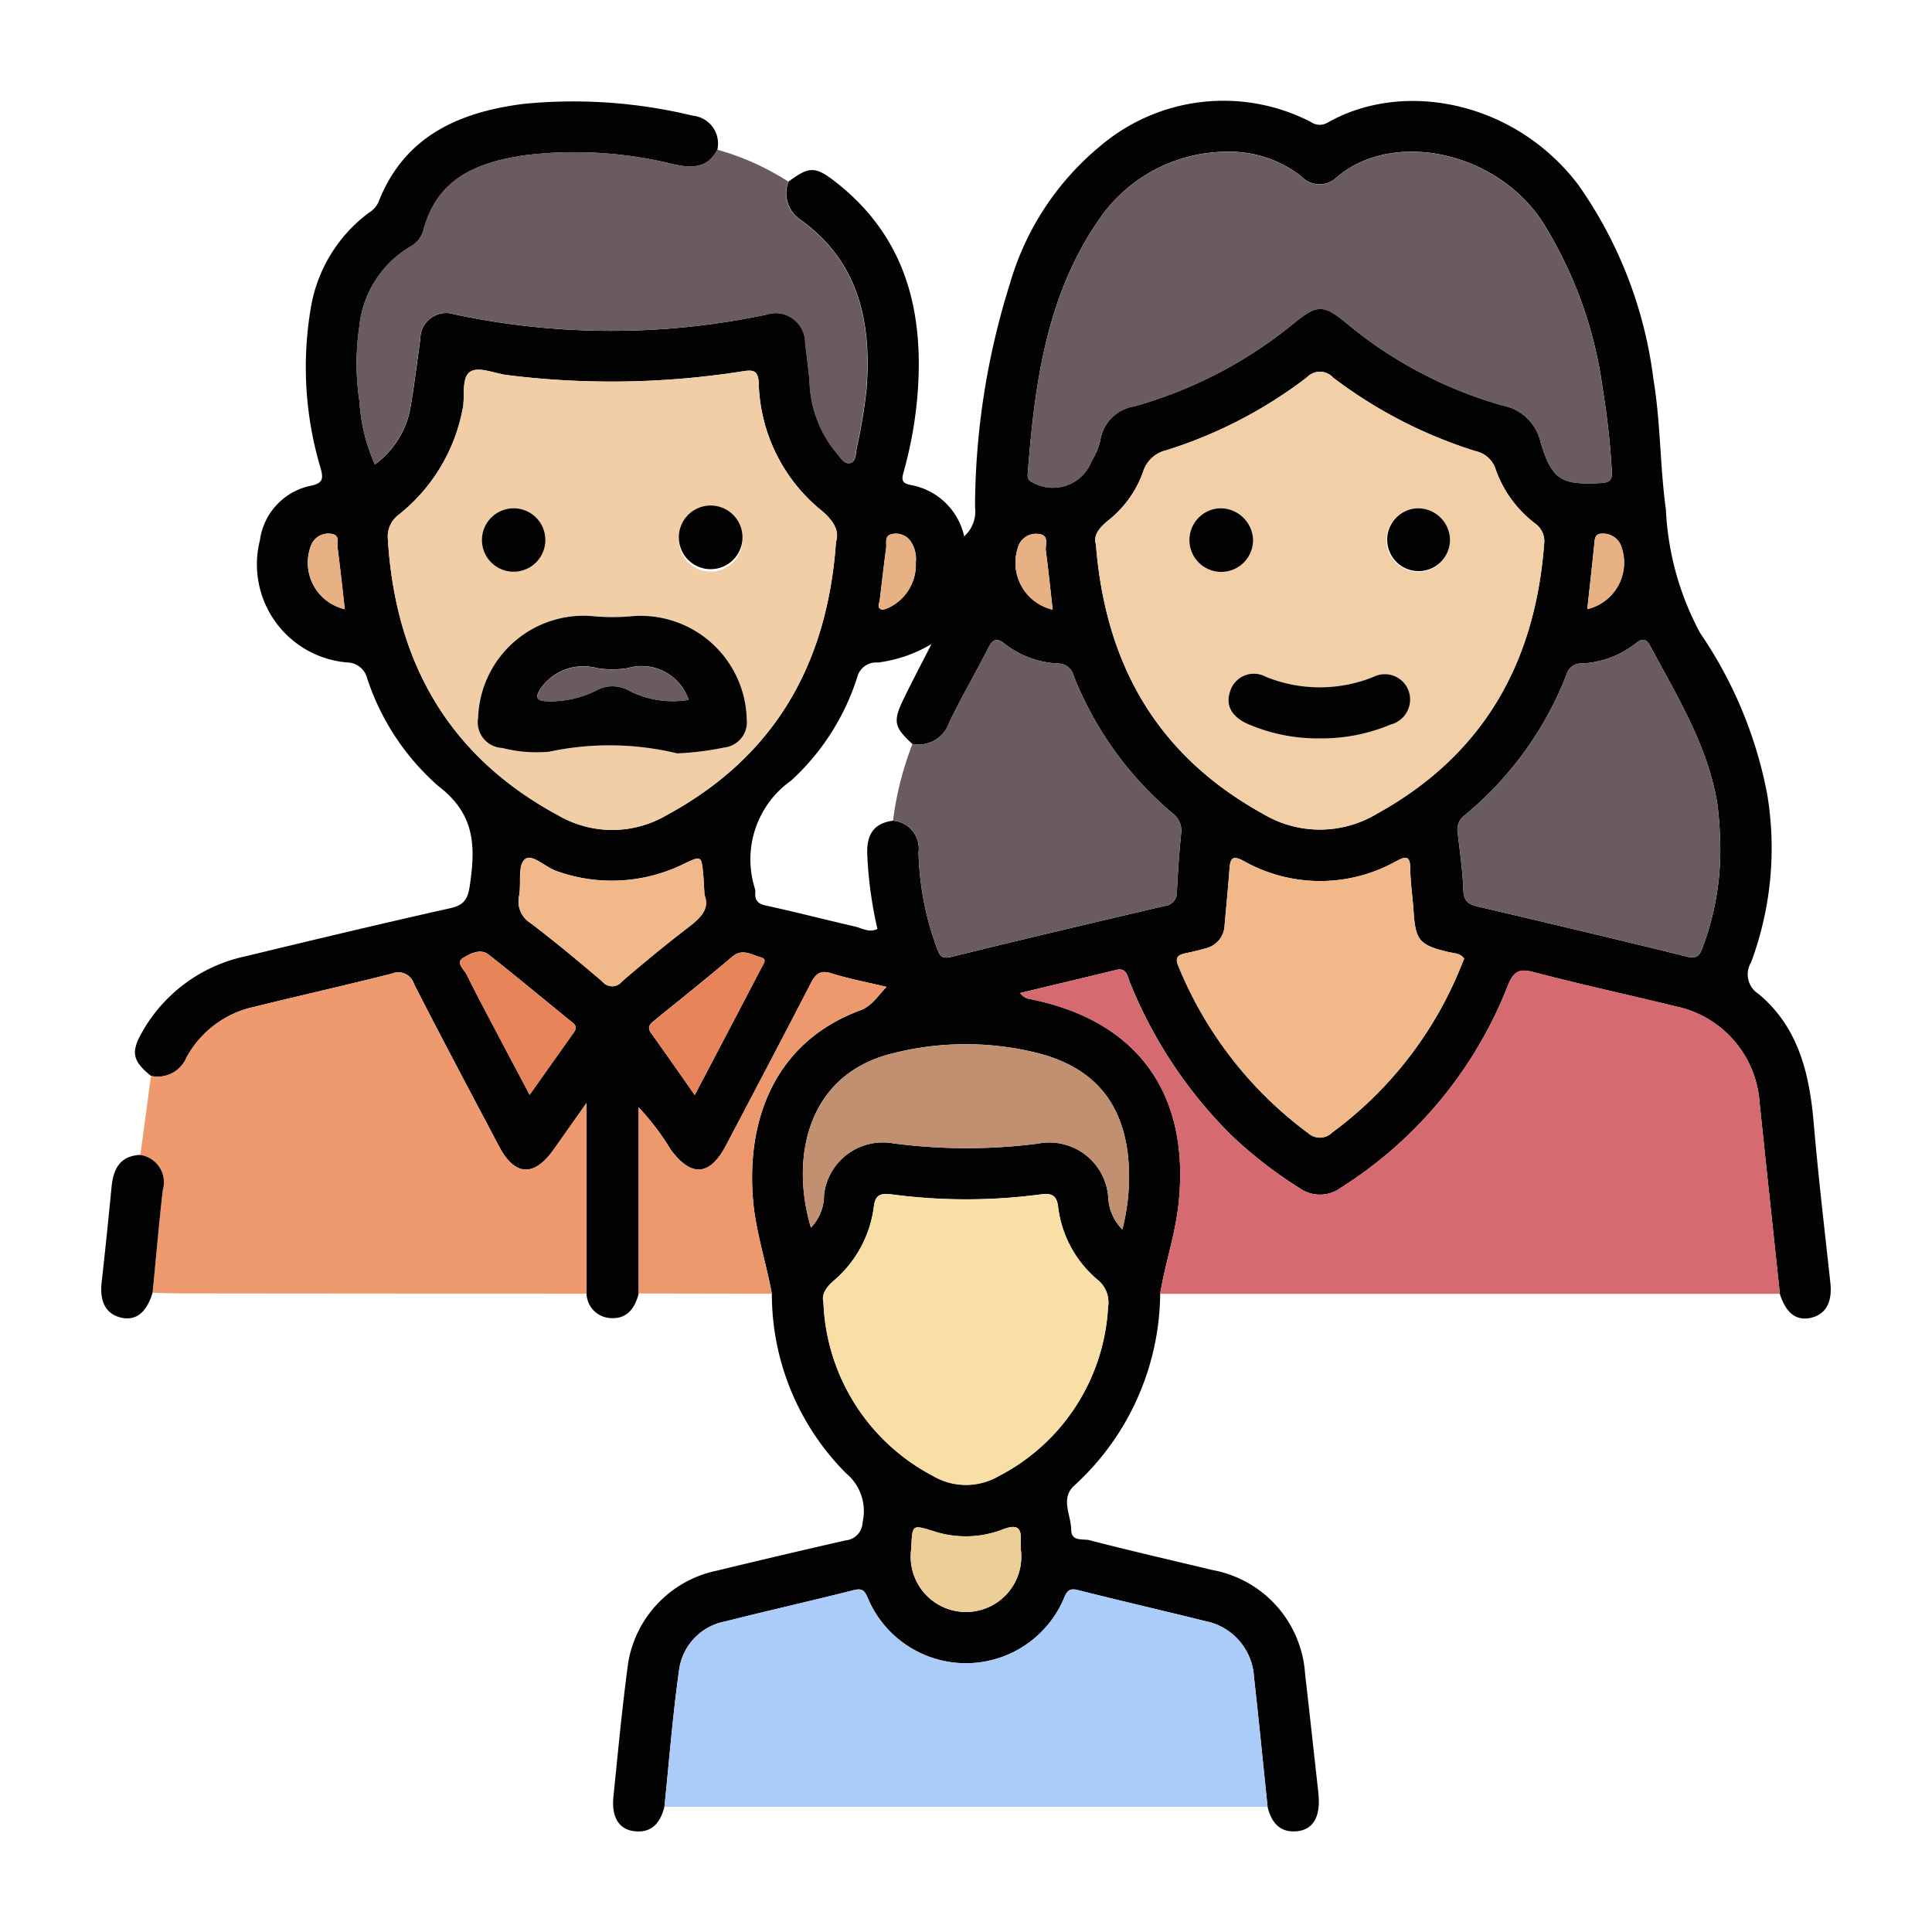 <svg xmlns="http://www.w3.org/2000/svg" xmlns:xlink="http://www.w3.org/1999/xlink" width="85" height="85" viewBox="0 0 85 85">
  <defs>
    <clipPath id="clip-path">
      <rect id="Rectángulo_312800" data-name="Rectángulo 312800" width="76.091" height="76.149" transform="translate(0 0)" fill="none"/>
    </clipPath>
  </defs>
  <g id="Grupo_995845" data-name="Grupo 995845" transform="translate(-1335 -6589)">
    <rect id="Rectángulo_309092" data-name="Rectángulo 309092" width="85" height="85" transform="translate(1335 6589)" fill="none"/>
    <g id="Grupo_995882" data-name="Grupo 995882" transform="translate(1339.454 6593.425)">
      <g id="Grupo_995881" data-name="Grupo 995881" clip-path="url(#clip-path)">
        <path id="Trazado_657153" data-name="Trazado 657153" d="M2.189,42.911c-.823-.663-.9-1.051-.366-1.971A6.845,6.845,0,0,1,6.34,37.65c3-.726,6-1.443,9.013-2.117.6-.134.771-.391.859-.976.253-1.7.265-3.141-1.371-4.389A10.766,10.766,0,0,1,11.7,25.42a.922.922,0,0,0-.882-.7A4.33,4.33,0,0,1,6.982,19.34a2.832,2.832,0,0,1,2.268-2.4c.546-.116.51-.369.4-.774a15.5,15.5,0,0,1-.431-7.036,6.555,6.555,0,0,1,2.554-4.194,1.068,1.068,0,0,0,.42-.46C13.324,1.573,15.719.514,18.565.147a22.281,22.281,0,0,1,7.461.518,1.231,1.231,0,0,1,1.08,1.5c-.437.842-1.156.806-1.933.637a18.1,18.1,0,0,0-6.5-.4c-2.068.3-3.9.981-4.5,3.319a1.2,1.2,0,0,1-.6.72,4.639,4.639,0,0,0-2.22,3.529,11.048,11.048,0,0,0,.011,3.273,7.841,7.841,0,0,0,.677,2.764,3.951,3.951,0,0,0,1.551-2.425c.179-1.021.3-2.052.446-3.079a1.141,1.141,0,0,1,1.495-1.1,33.057,33.057,0,0,0,13.72.016,1.3,1.3,0,0,1,1.72,1.23c.066.555.138,1.11.192,1.666a5.174,5.174,0,0,0,1.167,3.163c.175.19.333.521.6.474.284-.051.26-.424.307-.666a23.232,23.232,0,0,0,.433-2.6c.225-2.933-.332-5.589-2.9-7.439a1.4,1.4,0,0,1-.534-1.683c.917-.681,1.185-.681,2.1.04,3.081,2.422,3.88,5.714,3.568,9.42a17.9,17.9,0,0,1-.6,3.3c-.1.355-.094.512.316.59a2.936,2.936,0,0,1,2.344,2.259,1.468,1.468,0,0,0,.477-1.279,33.035,33.035,0,0,1,1.532-9.828,12.251,12.251,0,0,1,3.969-6.059A8.378,8.378,0,0,1,53.222.943a.674.674,0,0,0,.728.03C57.3-.936,62.205.033,64.99,3.714a18.892,18.892,0,0,1,3.3,8.546c.318,1.895.286,3.834.548,5.723a12.685,12.685,0,0,0,1.507,5.442,18.777,18.777,0,0,1,2.952,7.1,14.415,14.415,0,0,1-.711,7.39A1.015,1.015,0,0,0,72.91,39.3c1.767,1.47,2.248,3.524,2.434,5.709.2,2.336.477,4.666.73,7,.094.858-.2,1.406-.879,1.549-.627.133-1.077-.22-1.342-1.051-.3-2.807-.6-5.612-.893-8.42A4.644,4.644,0,0,0,69.3,39.858c-2.094-.509-4.2-.967-6.286-1.514-.63-.166-.873-.032-1.117.559a18.47,18.47,0,0,1-7.344,8.917,1.547,1.547,0,0,1-1.847.016,18.609,18.609,0,0,1-3.022-2.351A19.967,19.967,0,0,1,45.259,38.8c-.115-.276-.131-.668-.611-.552-1.4.341-2.81.676-4.215,1.014a.608.608,0,0,0,.42.264c4.77.948,7.091,4.208,6.537,9.081-.151,1.33-.591,2.585-.8,3.894a11.562,11.562,0,0,1-3.778,8.431c-.629.567-.141,1.3-.136,1.957.005.523.523.376.8.448,1.8.466,3.618.882,5.429,1.316A4.976,4.976,0,0,1,52.963,69.2c.2,1.747.39,3.5.585,5.243.006.053.009.106.013.159.067.893-.234,1.446-.905,1.534-.783.1-1.17-.363-1.342-1.065-.2-1.907-.383-3.815-.6-5.72a2.658,2.658,0,0,0-2.163-2.458c-1.858-.463-3.726-.891-5.583-1.36-.343-.087-.464.014-.591.307a4.684,4.684,0,0,1-8.671,0c-.128-.292-.248-.392-.591-.306-1.883.475-3.778.9-5.661,1.378a2.509,2.509,0,0,0-2.03,2.124c-.283,2-.439,4.023-.648,6.035-.176.7-.56,1.168-1.341,1.067-.669-.085-.994-.639-.9-1.526.2-1.959.383-3.919.646-5.869a4.974,4.974,0,0,1,3.9-4.065q2.826-.683,5.66-1.331a.821.821,0,0,0,.755-.8,2.163,2.163,0,0,0-.725-2.153,11.177,11.177,0,0,1-3.267-7.9c-.25-1.381-.708-2.717-.827-4.131-.3-3.6,1.008-6.968,4.731-8.342.489-.181.746-.614,1.144-1.027-.88-.211-1.663-.356-2.416-.594-.495-.156-.7.009-.913.426-1.232,2.39-2.487,4.766-3.737,7.146-.711,1.354-1.537,1.4-2.435.173a11.149,11.149,0,0,0-1.406-1.851v8.19c-.162.646-.51,1.128-1.233,1.082a1.113,1.113,0,0,1-1.061-1.076V44.1c-.572.812-1.012,1.44-1.457,2.065-.855,1.2-1.7,1.15-2.387-.148-1.254-2.377-2.519-4.749-3.741-7.142a.722.722,0,0,0-.978-.465c-2.012.506-4.036.965-6.052,1.46A4.46,4.46,0,0,0,3.751,42.1a1.371,1.371,0,0,1-1.562.812m32.647-11.23a1.235,1.235,0,0,1,1.122,1.4,13.06,13.06,0,0,0,.811,4.214c.106.3.2.484.617.381,3.125-.77,6.258-1.508,9.392-2.243a.6.6,0,0,0,.549-.647c.038-.851.1-1.7.184-2.548a.945.945,0,0,0-.385-.889,15.226,15.226,0,0,1-4.342-6.039.705.705,0,0,0-.679-.546,4.09,4.09,0,0,1-2.362-.87c-.354-.287-.528-.178-.716.189-.558,1.09-1.172,2.152-1.71,3.252a1.431,1.431,0,0,1-1.627.974c-.815-.751-.869-.991-.381-2,.365-.753.757-1.493,1.219-2.4a6.106,6.106,0,0,1-2.356.814.858.858,0,0,0-.916.662,10.473,10.473,0,0,1-2.9,4.529,4.247,4.247,0,0,0-1.59,4.775.5.5,0,0,1,.009.159c-.025.356.139.5.493.572,1.3.283,2.586.617,3.881.914.321.073.638.293,1,.108A17.954,17.954,0,0,1,33.7,33.12c-.021-.829.289-1.326,1.133-1.439m8.928-12.154c.42,5.333,2.734,9.3,7.344,11.85a4.866,4.866,0,0,0,5.013,0c4.67-2.576,6.963-6.621,7.36-11.853a.959.959,0,0,0-.418-.937A5.143,5.143,0,0,1,61.35,16.23a1.18,1.18,0,0,0-.871-.8A20.456,20.456,0,0,1,54.2,12.191a.784.784,0,0,0-1.152-.017,20.015,20.015,0,0,1-6.2,3.214,1.393,1.393,0,0,0-1.017.964,4.781,4.781,0,0,1-1.522,2.117c-.408.33-.675.666-.546,1.058M32.327,19.41c.165-.487-.13-.942-.615-1.354a7.468,7.468,0,0,1-2.785-5.625c-.021-.606-.288-.586-.764-.511a37.014,37.014,0,0,1-10.283.16c-.555-.067-1.24-.382-1.625-.163-.408.233-.258,1.016-.335,1.563-.008.052-.025.1-.033.156a7.778,7.778,0,0,1-2.82,4.6,1.191,1.191,0,0,0-.458,1.031c.326,5.407,2.654,9.572,7.506,12.184a4.729,4.729,0,0,0,4.736,0c4.719-2.551,7.093-6.581,7.476-12.044M49.773,2.253a6.84,6.84,0,0,0-5.89,3c-2.3,3.335-2.809,7.187-3.116,11.089-.013.175-.037.354.208.455a1.821,1.821,0,0,0,2.6-.943,2.98,2.98,0,0,0,.374-.879,1.8,1.8,0,0,1,1.512-1.527,19.253,19.253,0,0,0,7.037-3.674c1.006-.814,1.275-.81,2.278.012a18.716,18.716,0,0,0,6.88,3.629,2.114,2.114,0,0,1,1.664,1.587c.5,1.7.928,1.914,2.642,1.825.5-.026.519-.193.491-.625a33.454,33.454,0,0,0-.39-3.491,18.452,18.452,0,0,0-2.7-7.45c-2.128-3.13-6.674-3.949-9.044-1.852a1.09,1.09,0,0,1-1.527-.082,5.148,5.148,0,0,0-3.019-1.079m-18,50.6a8.993,8.993,0,0,0,4.818,7.653,2.863,2.863,0,0,0,2.894.009,8.9,8.9,0,0,0,4.81-7.434,1.268,1.268,0,0,0-.449-1.191A4.966,4.966,0,0,1,42.1,48.672c-.058-.488-.266-.617-.739-.554a24.859,24.859,0,0,1-6.613,0c-.457-.06-.7.031-.754.534A5.126,5.126,0,0,1,32.2,51.943c-.325.289-.516.6-.426.914m39.458-20a17.254,17.254,0,0,0-.128-1.909c-.418-2.559-1.76-4.717-2.95-6.944-.205-.386-.393-.323-.674-.1a4.152,4.152,0,0,1-2.364.862.647.647,0,0,0-.643.468,15.108,15.108,0,0,1-4.489,6.21.787.787,0,0,0-.306.766c.1.845.221,1.691.251,2.539.017.488.244.619.652.714,3.054.717,6.107,1.437,9.152,2.193.47.117.593-.031.73-.423a12.138,12.138,0,0,0,.769-4.377m-11.269,4.9c-.153-.251-.46-.236-.715-.3-1.248-.3-1.428-.513-1.509-1.772-.041-.638-.142-1.275-.148-1.913-.006-.584-.222-.512-.613-.309a6.851,6.851,0,0,1-6.729-.015c-.495-.264-.576-.084-.609.354-.062.823-.143,1.646-.216,2.469a1.084,1.084,0,0,1-.848,1.033c-.281.08-.566.151-.853.208-.341.069-.506.176-.33.578a17.245,17.245,0,0,0,5.72,7.35.763.763,0,0,0,1.044-.038,16.915,16.915,0,0,0,5.661-7.293c.042-.1.081-.2.145-.354M44.925,49.665a9.5,9.5,0,0,0,.293-2.591c-.095-2.815-1.419-4.531-4.095-5.187a13.03,13.03,0,0,0-6.334.039c-3.779.944-4.468,4.652-3.566,7.659a2.049,2.049,0,0,0,.576-1.434,2.6,2.6,0,0,1,3.024-2.276,24.7,24.7,0,0,0,6.382.015,2.6,2.6,0,0,1,3.1,2.363,2.117,2.117,0,0,0,.62,1.412M26.539,34.941c-.023-.375-.032-.614-.054-.853-.078-.881-.077-.876-.866-.5a7.185,7.185,0,0,1-5.584.31c-.495-.166-1.081-.79-1.4-.517s-.155,1.045-.249,1.591a1.122,1.122,0,0,0,.5,1.213c1.08.82,2.124,1.689,3.157,2.569a.547.547,0,0,0,.863,0c.949-.815,1.914-1.612,2.908-2.371.546-.417.977-.827.72-1.447M40.465,63.8a2.263,2.263,0,0,1-.014-.318c.054-.661-.1-.9-.83-.6a4.535,4.535,0,0,1-3.048.045c-.885-.27-.885-.269-.934.691l-.009.159a2.433,2.433,0,1,0,4.835.027M18.846,43.742c.693-.978,1.3-1.84,1.915-2.7.117-.164.194-.3-.013-.469-1.24-1-2.459-2.027-3.715-3.007-.358-.28-.817-.025-1.116.155-.339.2.048.507.16.734.446.9.924,1.791,1.393,2.682.439.836.882,1.67,1.376,2.6m7.267.012c1.013-1.929,1.979-3.762,2.935-5.6.073-.14.272-.384-.017-.453-.406-.1-.807-.421-1.266-.033-1.116.946-2.261,1.859-3.4,2.784-.191.157-.381.29-.172.582.632.88,1.249,1.77,1.916,2.72M41.86,22.4c-.1-.873-.186-1.735-.3-2.594-.036-.271.18-.7-.34-.742a.827.827,0,0,0-.9.632,2.118,2.118,0,0,0,1.54,2.7m-6.022-2.1a1.372,1.372,0,0,0-.275-.969.8.8,0,0,0-.8-.25c-.319.08-.2.385-.232.6-.1.76-.188,1.522-.278,2.283-.017.145-.131.333.048.419.09.043.252-.031.37-.081a2.1,2.1,0,0,0,1.163-2.006m29.546,2.081a2.1,2.1,0,0,0,1.455-2.857.848.848,0,0,0-.778-.465c-.232-.008-.331.089-.355.319-.1,1-.213,1.992-.322,3m-54.667.006c-.1-.907-.2-1.8-.314-2.686-.031-.228.126-.585-.289-.631a.814.814,0,0,0-.858.455,2.1,2.1,0,0,0,1.461,2.862" fill="#040303"/>
        <path id="Trazado_657154" data-name="Trazado 657154" d="M46.587,52.505c.212-1.309.652-2.564.8-3.894.553-4.873-1.767-8.133-6.538-9.081a.611.611,0,0,1-.419-.265q2.108-.505,4.214-1.013c.481-.116.5.276.612.552a19.974,19.974,0,0,0,4.426,6.682,18.66,18.66,0,0,0,3.023,2.351,1.547,1.547,0,0,0,1.847-.016A18.475,18.475,0,0,0,61.9,38.9c.244-.591.487-.725,1.117-.559,2.084.547,4.191,1,6.285,1.514a4.643,4.643,0,0,1,3.658,4.223c.291,2.808.6,5.613.894,8.419l-27.266,0" fill="#d56b70"/>
        <path id="Trazado_657155" data-name="Trazado 657155" d="M24.779,75.069c.209-2.013.365-4.033.648-6.035a2.513,2.513,0,0,1,2.03-2.125c1.884-.474,3.778-.9,5.661-1.377.343-.087.463.013.591.306a4.684,4.684,0,0,0,8.671,0c.128-.292.249-.394.592-.307,1.857.47,3.724.9,5.583,1.36a2.657,2.657,0,0,1,2.162,2.458c.213,1.9.4,3.813.6,5.72H24.779" fill="#abccf8"/>
        <path id="Trazado_657156" data-name="Trazado 657156" d="M2.189,42.911A1.37,1.37,0,0,0,3.751,42.1a4.465,4.465,0,0,1,2.982-2.228c2.016-.494,4.04-.954,6.052-1.46a.722.722,0,0,1,.978.465c1.222,2.393,2.487,4.765,3.741,7.142.685,1.3,1.532,1.349,2.387.148.445-.624.885-1.253,1.457-2.065v8.388q-8.986,0-17.972-.011c-.372,0-.744-.02-1.116-.03.147-1.506.276-3.014.45-4.516a1.216,1.216,0,0,0-.989-1.543l.468-3.478" fill="#ef996e"/>
        <path id="Trazado_657157" data-name="Trazado 657157" d="M30.226,3.567a1.4,1.4,0,0,0,.534,1.684c2.57,1.849,3.128,4.5,2.9,7.439a23.025,23.025,0,0,1-.433,2.6c-.047.242-.022.615-.306.666-.263.048-.422-.283-.6-.474a5.166,5.166,0,0,1-1.167-3.163c-.055-.556-.126-1.111-.192-1.666a1.3,1.3,0,0,0-1.72-1.229A33.079,33.079,0,0,1,15.527,9.4a1.141,1.141,0,0,0-1.494,1.1c-.147,1.026-.268,2.057-.446,3.078a3.955,3.955,0,0,1-1.552,2.425,7.906,7.906,0,0,1-.677-2.764,11.109,11.109,0,0,1-.011-3.272,4.643,4.643,0,0,1,2.221-3.53,1.2,1.2,0,0,0,.6-.72c.593-2.338,2.43-3.016,4.5-3.319a18.124,18.124,0,0,1,6.5.4c.777.169,1.5.2,1.933-.637a11.4,11.4,0,0,1,3.121,1.4" fill="#6a5a62"/>
        <path id="Trazado_657158" data-name="Trazado 657158" d="M23.642,52.483v-8.19a11.19,11.19,0,0,1,1.406,1.851c.9,1.23,1.723,1.181,2.435-.173,1.25-2.379,2.505-4.756,3.737-7.145.215-.418.418-.583.913-.427.753.238,1.536.383,2.416.594-.4.413-.655.847-1.144,1.027-3.723,1.374-5.035,4.746-4.731,8.342.119,1.415.577,2.75.827,4.131l-5.859-.01" fill="#ed986d"/>
        <path id="Trazado_657159" data-name="Trazado 657159" d="M1.72,46.389a1.216,1.216,0,0,1,.989,1.543c-.174,1.5-.3,3.01-.45,4.516-.262.871-.727,1.245-1.371,1.1-.67-.148-.966-.692-.871-1.543q.233-2.093.435-4.189c.077-.794.353-1.389,1.268-1.43" fill="#040303"/>
        <path id="Trazado_657160" data-name="Trazado 657160" d="M43.764,19.527c-.129-.392.138-.728.546-1.058a4.781,4.781,0,0,0,1.522-2.117,1.393,1.393,0,0,1,1.017-.964,19.993,19.993,0,0,0,6.2-3.214.784.784,0,0,1,1.152.017,20.456,20.456,0,0,0,6.278,3.235,1.179,1.179,0,0,1,.871.805,5.146,5.146,0,0,0,1.713,2.361.959.959,0,0,1,.418.937c-.4,5.232-2.69,9.277-7.36,11.854a4.868,4.868,0,0,1-5.013-.006c-4.61-2.546-6.924-6.516-7.344-11.85m9.861,8.533a7.807,7.807,0,0,0,3.11-.611,1.135,1.135,0,0,0,.774-1.511,1.114,1.114,0,0,0-1.535-.583,6.312,6.312,0,0,1-4.741-.007,1.089,1.089,0,0,0-1.564.637c-.216.6.056,1.123.774,1.44a7.73,7.73,0,0,0,3.182.635m-2.95-8.767a1.4,1.4,0,0,0-2.8.082,1.4,1.4,0,0,0,2.8-.082m8.666.022a1.412,1.412,0,0,0-1.448-1.376,1.4,1.4,0,1,0,1.448,1.376" fill="#f2cfa7"/>
        <path id="Trazado_657161" data-name="Trazado 657161" d="M32.327,19.411c-.383,5.462-2.757,9.493-7.476,12.043a4.726,4.726,0,0,1-4.736,0c-4.852-2.612-7.18-6.776-7.506-12.183a1.19,1.19,0,0,1,.458-1.031,7.781,7.781,0,0,0,2.82-4.605c.008-.053.025-.1.033-.157.077-.546-.073-1.33.335-1.562.385-.22,1.07.1,1.625.163a37.014,37.014,0,0,0,10.283-.16c.476-.076.743-.095.764.511a7.466,7.466,0,0,0,2.785,5.624c.485.413.78.867.615,1.355m-6.99,9.31a12.751,12.751,0,0,0,2.066-.256,1.121,1.121,0,0,0,1-1.243,4.667,4.667,0,0,0-5.129-4.53,9.022,9.022,0,0,1-1.668-.011,4.642,4.642,0,0,0-5.02,4.467,1.132,1.132,0,0,0,1.059,1.334,6.1,6.1,0,0,0,2.065.166,12.693,12.693,0,0,1,5.63.073m2.869-9.375a1.4,1.4,0,1,0-1.365,1.379,1.4,1.4,0,0,0,1.365-1.379M18.1,17.938A1.4,1.4,0,0,0,16.75,19.4,1.38,1.38,0,1,0,18.1,17.938" fill="#f2cea7"/>
        <path id="Trazado_657162" data-name="Trazado 657162" d="M49.773,2.254a5.156,5.156,0,0,1,3.019,1.078,1.089,1.089,0,0,0,1.527.083c2.37-2.1,6.916-1.278,9.043,1.852a18.453,18.453,0,0,1,2.7,7.45,33.155,33.155,0,0,1,.389,3.491c.028.432.013.6-.49.625-1.715.089-2.138-.128-2.643-1.825a2.111,2.111,0,0,0-1.664-1.587,18.72,18.72,0,0,1-6.879-3.629c-1-.822-1.272-.826-2.279-.013a19.243,19.243,0,0,1-7.036,3.675,1.8,1.8,0,0,0-1.512,1.527,2.966,2.966,0,0,1-.375.878,1.82,1.82,0,0,1-2.6.944c-.244-.1-.221-.28-.207-.456.307-3.9.819-7.753,3.115-11.088a6.839,6.839,0,0,1,5.891-3" fill="#6a5a62"/>
        <path id="Trazado_657163" data-name="Trazado 657163" d="M31.774,52.857c-.09-.312.1-.624.426-.914a5.126,5.126,0,0,0,1.792-3.288c.059-.5.3-.594.755-.533a24.936,24.936,0,0,0,6.612,0c.473-.064.681.066.739.554a4.964,4.964,0,0,0,1.749,3.221,1.264,1.264,0,0,1,.449,1.191,8.9,8.9,0,0,1-4.81,7.434,2.865,2.865,0,0,1-2.894-.008,8.993,8.993,0,0,1-4.818-7.654" fill="#f8dfa6"/>
        <path id="Trazado_657164" data-name="Trazado 657164" d="M35.69,28.309a1.432,1.432,0,0,0,1.627-.974c.538-1.1,1.151-2.162,1.71-3.253.187-.366.362-.475.716-.188a4.079,4.079,0,0,0,2.361.869.707.707,0,0,1,.68.547,15.2,15.2,0,0,0,4.342,6.038.947.947,0,0,1,.385.889c-.08.848-.146,1.7-.184,2.549a.605.605,0,0,1-.55.647c-3.133.735-6.266,1.473-9.391,2.242-.422.1-.512-.081-.617-.38a13.06,13.06,0,0,1-.811-4.214,1.235,1.235,0,0,0-1.122-1.4,14.119,14.119,0,0,1,.854-3.373" fill="#6a5a62"/>
        <path id="Trazado_657165" data-name="Trazado 657165" d="M71.231,32.856a12.137,12.137,0,0,1-.768,4.377c-.138.392-.261.54-.731.424-3.044-.757-6.1-1.476-9.152-2.193-.408-.1-.635-.227-.652-.715-.03-.848-.152-1.694-.25-2.539a.786.786,0,0,1,.305-.766,15.108,15.108,0,0,0,4.489-6.21.646.646,0,0,1,.643-.467,4.155,4.155,0,0,0,2.364-.863c.282-.223.469-.286.675.1,1.189,2.228,2.532,4.385,2.95,6.944a17.253,17.253,0,0,1,.127,1.909" fill="#6a5a62"/>
        <path id="Trazado_657166" data-name="Trazado 657166" d="M59.963,37.753c-.064.157-.1.256-.145.354a16.926,16.926,0,0,1-5.66,7.293.765.765,0,0,1-1.045.037,17.233,17.233,0,0,1-5.719-7.349c-.177-.4-.011-.51.329-.578.287-.057.572-.128.854-.208a1.087,1.087,0,0,0,.848-1.033c.072-.823.153-1.646.215-2.47.033-.437.114-.618.609-.353a6.851,6.851,0,0,0,6.729.015c.391-.2.608-.275.613.309.006.638.107,1.274.148,1.913.081,1.259.261,1.472,1.509,1.772.256.061.562.046.715.3" fill="#f1b989"/>
        <path id="Trazado_657167" data-name="Trazado 657167" d="M44.925,49.666a2.117,2.117,0,0,1-.62-1.412,2.6,2.6,0,0,0-3.1-2.363,24.7,24.7,0,0,1-6.382-.015A2.6,2.6,0,0,0,31.8,48.151a2.055,2.055,0,0,1-.575,1.435c-.9-3.007-.214-6.715,3.565-7.659a13.035,13.035,0,0,1,6.335-.039c2.675.655,4,2.372,4.094,5.187a9.463,9.463,0,0,1-.292,2.591" fill="#c09071"/>
        <path id="Trazado_657168" data-name="Trazado 657168" d="M26.539,34.942c.257.619-.174,1.029-.72,1.447-.994.758-1.959,1.556-2.907,2.371a.549.549,0,0,1-.864,0c-1.033-.88-2.077-1.749-3.157-2.57a1.12,1.12,0,0,1-.5-1.212c.094-.546-.06-1.322.249-1.591s.9.35,1.4.516a7.185,7.185,0,0,0,5.584-.31c.789-.377.788-.382.867.5.021.238.03.478.053.853" fill="#f1b989"/>
        <path id="Trazado_657169" data-name="Trazado 657169" d="M40.465,63.8a2.433,2.433,0,1,1-4.835-.027c0-.053.006-.106.009-.159.049-.96.049-.961.934-.691a4.535,4.535,0,0,0,3.048-.045c.731-.292.884-.057.83.6a2.263,2.263,0,0,0,.014.318" fill="#ecce96"/>
        <path id="Trazado_657170" data-name="Trazado 657170" d="M18.846,43.743c-.494-.935-.937-1.769-1.376-2.6-.469-.892-.947-1.779-1.393-2.682-.112-.227-.5-.53-.16-.734.3-.18.758-.435,1.116-.155,1.256.98,2.475,2,3.715,3.007.207.167.13.305.013.469-.612.86-1.222,1.722-1.915,2.7" fill="#e88459"/>
        <path id="Trazado_657171" data-name="Trazado 657171" d="M26.113,43.755c-.667-.95-1.284-1.841-1.915-2.721-.21-.291-.02-.425.172-.581,1.134-.925,2.279-1.838,3.395-2.784.459-.389.86-.066,1.267.032.288.07.089.314.017.453-.957,1.838-1.923,3.672-2.936,5.6" fill="#e88459"/>
        <path id="Trazado_657172" data-name="Trazado 657172" d="M41.859,22.4a2.118,2.118,0,0,1-1.54-2.7.828.828,0,0,1,.9-.633c.52.04.3.472.34.743.116.858.2,1.721.3,2.593" fill="#e7b184"/>
        <path id="Trazado_657173" data-name="Trazado 657173" d="M35.838,20.292A2.1,2.1,0,0,1,34.675,22.3c-.118.05-.28.124-.37.081-.179-.086-.065-.274-.048-.419.09-.762.181-1.523.278-2.283.029-.219-.087-.524.232-.6a.8.8,0,0,1,.8.25,1.372,1.372,0,0,1,.275.969" fill="#e7b184"/>
        <path id="Trazado_657174" data-name="Trazado 657174" d="M65.384,22.372c.109-1.01.221-2.006.322-3,.024-.229.123-.326.355-.318a.847.847,0,0,1,.778.465,2.1,2.1,0,0,1-1.455,2.856" fill="#e7b184"/>
        <path id="Trazado_657175" data-name="Trazado 657175" d="M10.717,22.378a2.1,2.1,0,0,1-1.461-2.862.814.814,0,0,1,.858-.455c.415.046.258.4.289.631.118.888.21,1.779.314,2.686" fill="#e7b184"/>
        <path id="Trazado_657176" data-name="Trazado 657176" d="M53.625,28.061a7.735,7.735,0,0,1-3.183-.635c-.717-.317-.99-.836-.773-1.44a1.088,1.088,0,0,1,1.563-.637,6.312,6.312,0,0,0,4.741.007,1.113,1.113,0,0,1,1.535.582,1.135,1.135,0,0,1-.774,1.512,7.8,7.8,0,0,1-3.109.611" fill="#040303"/>
        <path id="Trazado_657177" data-name="Trazado 657177" d="M50.675,19.293a1.4,1.4,0,1,1-1.482-1.355,1.435,1.435,0,0,1,1.482,1.355" fill="#040303"/>
        <path id="Trazado_657178" data-name="Trazado 657178" d="M59.341,19.315a1.382,1.382,0,1,1-1.448-1.376,1.412,1.412,0,0,1,1.448,1.376" fill="#040303"/>
        <path id="Trazado_657179" data-name="Trazado 657179" d="M25.337,28.72a12.694,12.694,0,0,0-5.63-.073,6.1,6.1,0,0,1-2.065-.165,1.133,1.133,0,0,1-1.06-1.335,4.642,4.642,0,0,1,5.02-4.466,9.111,9.111,0,0,0,1.668.011,4.667,4.667,0,0,1,5.13,4.53,1.121,1.121,0,0,1-1,1.242,12.534,12.534,0,0,1-2.065.256m.51-2.35a2.179,2.179,0,0,0-2.692-1.4,4.342,4.342,0,0,1-1.332,0,2.293,2.293,0,0,0-2.48.881c-.236.357-.25.562.282.574a4.5,4.5,0,0,0,2.161-.478,1.476,1.476,0,0,1,1.444.016,4.206,4.206,0,0,0,2.617.4" fill="#040303"/>
        <path id="Trazado_657180" data-name="Trazado 657180" d="M28.206,19.346a1.4,1.4,0,0,1-2.79-.024,1.4,1.4,0,1,1,2.79.024" fill="#040303"/>
        <path id="Trazado_657181" data-name="Trazado 657181" d="M18.1,17.938A1.395,1.395,0,1,1,16.75,19.4,1.4,1.4,0,0,1,18.1,17.938" fill="#040303"/>
        <path id="Trazado_657182" data-name="Trazado 657182" d="M25.847,26.37a4.206,4.206,0,0,1-2.617-.4,1.476,1.476,0,0,0-1.444-.016,4.5,4.5,0,0,1-2.161.478c-.532-.012-.518-.217-.282-.574a2.293,2.293,0,0,1,2.48-.881,4.342,4.342,0,0,0,1.332,0,2.179,2.179,0,0,1,2.692,1.4" fill="#6a5a62"/>
      </g>
    </g>
  </g>
</svg>

